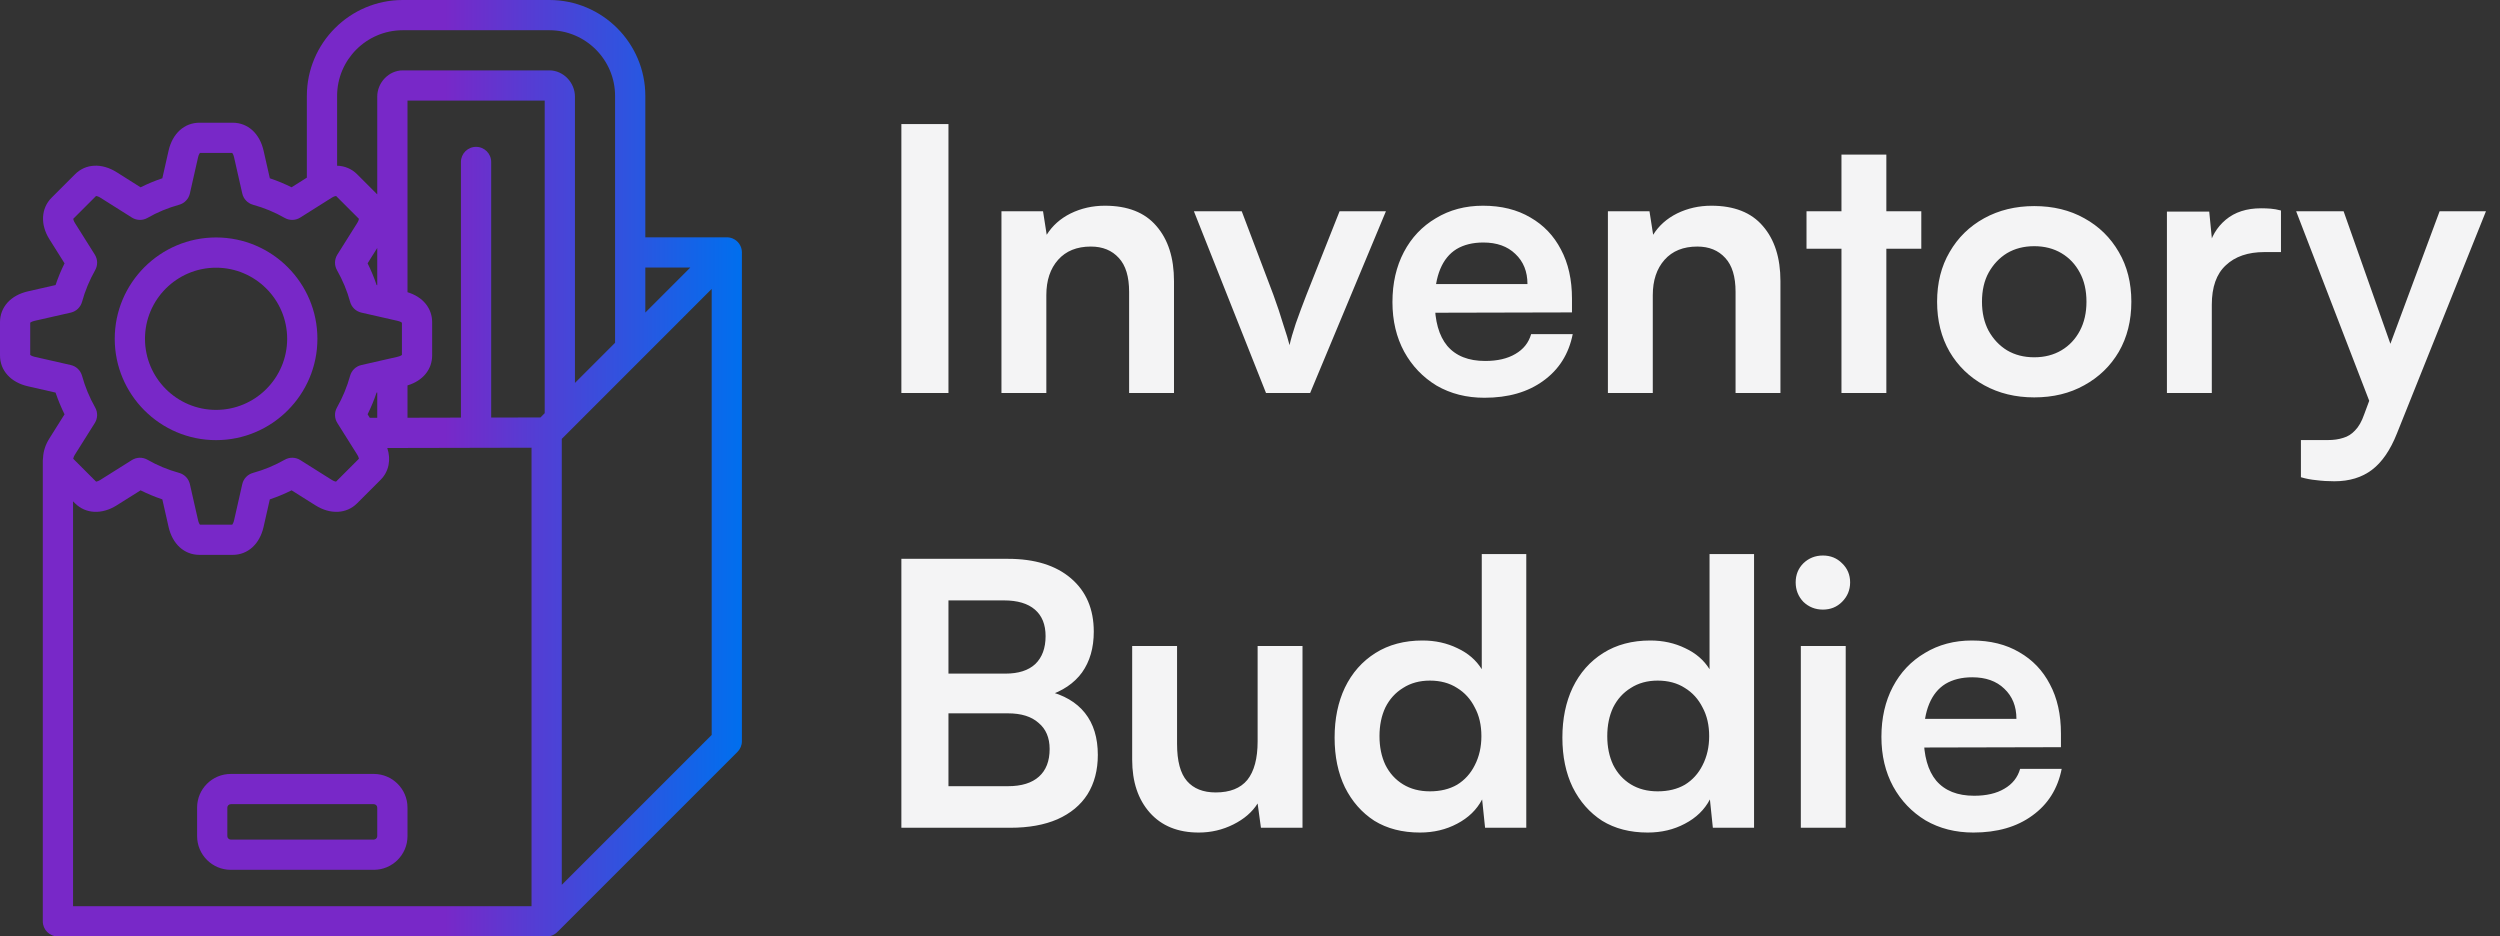 <svg width="299" height="112" viewBox="0 0 299 112" fill="none" xmlns="http://www.w3.org/2000/svg">
<rect x="0" y="0" width="299" height="112" fill="#333333" stroke="none"/>
<path d="M25.841 28.4C19.16 28.4 13.722 33.837 13.722 40.519C13.722 47.2 19.16 52.64 25.841 52.64C32.523 52.64 37.962 47.203 37.962 40.519C37.962 33.835 32.525 28.4 25.841 28.4ZM25.841 49.023C21.154 49.023 17.34 45.209 17.34 40.519C17.34 35.829 21.154 32.017 25.841 32.017C30.529 32.017 34.345 35.831 34.345 40.519C34.345 45.206 30.531 49.023 25.841 49.023Z" fill="#7828C8"/>
<path d="M44.705 92.563H27.603C25.381 92.563 23.574 94.367 23.574 96.584V100.003C23.574 102.225 25.381 104.031 27.603 104.031H44.705C46.927 104.031 48.736 102.225 48.736 100.003V96.584C48.736 94.367 46.927 92.563 44.705 92.563ZM45.118 100.003C45.118 100.226 44.929 100.416 44.705 100.416H27.603C27.379 100.416 27.189 100.226 27.189 100.003V96.584C27.189 96.365 27.379 96.178 27.603 96.178H44.705C44.929 96.178 45.118 96.365 45.118 96.584V100.003Z" fill="#7828C8"/>
<path d="M87.617 28.517C87.358 28.411 87.082 28.368 86.811 28.386C86.78 28.384 86.748 28.382 86.714 28.382H77.181V11.473C77.181 5.146 72.03 0 65.701 0H48.176C41.849 0 36.7 5.146 36.7 11.473V21.246L34.871 22.4C34.036 21.982 33.166 21.621 32.272 21.323L31.523 18.015C31.053 15.956 29.637 14.677 27.826 14.677H23.859C22.05 14.677 20.632 15.956 20.162 18.019L19.415 21.323C18.518 21.621 17.651 21.982 16.814 22.402L13.941 20.589C12.151 19.471 10.245 19.571 8.971 20.844L6.162 23.653C4.902 24.924 4.807 26.878 5.916 28.623L7.72 31.495C7.303 32.336 6.944 33.205 6.645 34.092L3.337 34.846C1.278 35.316 0 36.732 0 38.541V42.504C0 44.312 1.278 45.73 3.34 46.2L6.645 46.954C6.944 47.842 7.303 48.709 7.72 49.551L5.921 52.414C5.433 53.182 5.178 53.986 5.148 54.754C5.13 54.855 5.119 54.961 5.119 55.07V110.194C5.119 111.192 5.93 112 6.928 112H65.38C65.915 112 66.392 111.767 66.724 111.399C66.744 111.381 66.766 111.363 66.787 111.343L88.204 89.925C88.543 89.586 88.733 89.128 88.733 88.647V30.188C88.733 29.456 88.293 28.797 87.617 28.517ZM77.181 31.997H82.562L77.181 37.38V31.997ZM4.144 42.675C3.848 42.607 3.683 42.508 3.615 42.454V38.59C3.683 38.536 3.848 38.439 4.141 38.371L8.47 37.387C9.118 37.238 9.633 36.745 9.811 36.104C10.175 34.785 10.703 33.507 11.383 32.308C11.71 31.73 11.692 31.019 11.34 30.454L8.974 26.69C8.811 26.437 8.768 26.252 8.759 26.171L11.491 23.439C11.579 23.448 11.767 23.495 12.02 23.653L15.777 26.022C16.342 26.379 17.06 26.395 17.64 26.06C18.819 25.385 20.092 24.857 21.427 24.489C22.07 24.31 22.563 23.793 22.709 23.143L23.687 18.821C23.755 18.525 23.854 18.36 23.908 18.293H27.779C27.831 18.36 27.93 18.525 27.995 18.817L28.976 23.143C29.122 23.793 29.614 24.31 30.258 24.489C31.593 24.857 32.868 25.385 34.045 26.06C34.625 26.395 35.343 26.379 35.908 26.022L39.658 23.658C39.918 23.495 40.105 23.448 40.194 23.439L42.928 26.173C42.917 26.255 42.872 26.442 42.707 26.697L40.345 30.454C39.993 31.019 39.974 31.73 40.302 32.308C40.993 33.528 41.521 34.803 41.873 36.097C42.047 36.741 42.565 37.238 43.217 37.387L47.541 38.371C47.837 38.439 48.002 38.536 48.07 38.59V42.454C48.002 42.508 47.837 42.607 47.544 42.673L43.217 43.66C42.567 43.806 42.052 44.301 41.873 44.942C41.51 46.259 40.982 47.537 40.302 48.738C39.974 49.316 39.993 50.027 40.345 50.59L42.711 54.356C42.867 54.6 42.917 54.781 42.928 54.866L40.189 57.605C40.103 57.594 39.918 57.544 39.665 57.386L35.914 55.025C35.35 54.668 34.634 54.652 34.054 54.984C32.862 55.663 31.586 56.194 30.26 56.558C29.617 56.734 29.122 57.251 28.976 57.901L27.998 62.219C27.93 62.512 27.831 62.679 27.779 62.747H23.908C23.854 62.679 23.755 62.514 23.689 62.221L22.709 57.901C22.563 57.251 22.068 56.736 21.427 56.558C20.092 56.19 18.816 55.661 17.64 54.986C17.06 54.652 16.344 54.668 15.777 55.022L12.017 57.386C11.767 57.544 11.582 57.594 11.496 57.605L8.759 54.869C8.77 54.787 8.815 54.602 8.978 54.347L11.34 50.59C11.692 50.027 11.71 49.316 11.383 48.738C10.703 47.537 10.175 46.261 9.811 44.942C9.633 44.301 9.118 43.806 8.47 43.66L4.144 42.675ZM43.965 31.493L45.118 29.657V34.11L45.044 34.092C44.748 33.212 44.387 32.342 43.965 31.493ZM45.118 46.936V49.967L44.226 49.969L43.965 49.551C44.382 48.709 44.743 47.842 45.039 46.954L45.118 46.936ZM63.571 108.385H8.736V59.958L8.967 60.189C10.227 61.46 12.182 61.559 13.946 60.446L16.814 58.644C17.649 59.062 18.518 59.423 19.415 59.724L20.162 63.025C20.632 65.084 22.05 66.362 23.859 66.362H27.826C29.637 66.362 31.053 65.084 31.523 63.02L32.27 59.724C33.164 59.425 34.033 59.064 34.876 58.644L37.737 60.444C39.503 61.559 41.458 61.46 42.714 60.193L45.511 57.395C46.509 56.406 46.783 54.991 46.32 53.582L63.571 53.545V108.385ZM65.147 49.416L64.637 49.928L58.746 49.939V19.372C58.746 18.372 57.935 17.563 56.937 17.563C55.939 17.563 55.128 18.372 55.128 19.372V49.946L48.736 49.96V46.096C50.565 45.545 51.685 44.197 51.685 42.504V38.541C51.685 36.849 50.567 35.501 48.736 34.948V12.033H65.147V49.416ZM65.701 8.416H48.176C46.518 8.416 45.118 9.856 45.118 11.561V23.251L42.714 20.844C42.05 20.183 41.217 19.842 40.318 19.821V11.473C40.318 7.14 43.843 3.615 48.176 3.615H65.701C70.036 3.615 73.563 7.14 73.563 11.473V40.997L68.763 45.798V11.561C68.763 9.856 67.36 8.416 65.701 8.416ZM85.118 87.897L67.189 105.826V52.489L68.227 51.45C68.232 51.446 68.234 51.443 68.239 51.439L76.618 43.057C76.639 43.036 76.659 43.016 76.679 42.996L85.118 34.555V87.897Z" fill="url(#paint0_linear_50_7787)"/>
<path d="M113.436 14.836V47H107.804V14.836H113.436ZM125.142 47H119.774V25.264H124.746L125.186 28.08C125.86 26.995 126.814 26.144 128.046 25.528C129.307 24.912 130.671 24.604 132.138 24.604C134.866 24.604 136.919 25.411 138.298 27.024C139.706 28.637 140.41 30.837 140.41 33.624V47H135.042V34.9C135.042 33.081 134.631 31.732 133.81 30.852C132.988 29.943 131.874 29.488 130.466 29.488C128.794 29.488 127.488 30.016 126.55 31.072C125.611 32.128 125.142 33.536 125.142 35.296V47ZM151.414 47L142.79 25.264H148.51L152.294 35.252C152.764 36.543 153.16 37.731 153.482 38.816C153.834 39.872 154.084 40.693 154.23 41.28C154.377 40.605 154.626 39.74 154.978 38.684C155.36 37.599 155.785 36.455 156.254 35.252L160.214 25.264H165.758L156.694 47H151.414ZM177.537 47.572C175.395 47.572 173.489 47.088 171.817 46.12C170.174 45.123 168.883 43.773 167.945 42.072C167.006 40.341 166.537 38.361 166.537 36.132C166.537 33.873 166.991 31.879 167.901 30.148C168.81 28.417 170.086 27.068 171.729 26.1C173.371 25.103 175.249 24.604 177.361 24.604C179.561 24.604 181.453 25.073 183.037 26.012C184.621 26.921 185.838 28.197 186.689 29.84C187.569 31.483 188.009 33.448 188.009 35.736V37.364L169.353 37.408L169.441 33.976H182.685C182.685 32.48 182.201 31.277 181.233 30.368C180.294 29.459 179.018 29.004 177.405 29.004C176.143 29.004 175.073 29.268 174.193 29.796C173.342 30.324 172.697 31.116 172.257 32.172C171.817 33.228 171.597 34.519 171.597 36.044C171.597 38.391 172.095 40.165 173.093 41.368C174.119 42.571 175.63 43.172 177.625 43.172C179.091 43.172 180.294 42.893 181.233 42.336C182.201 41.779 182.831 40.987 183.125 39.96H188.097C187.627 42.336 186.454 44.199 184.577 45.548C182.729 46.897 180.382 47.572 177.537 47.572ZM197.673 47H192.305V25.264H197.277L197.717 28.08C198.392 26.995 199.345 26.144 200.577 25.528C201.838 24.912 203.202 24.604 204.669 24.604C207.397 24.604 209.45 25.411 210.829 27.024C212.237 28.637 212.941 30.837 212.941 33.624V47H207.573V34.9C207.573 33.081 207.162 31.732 206.341 30.852C205.52 29.943 204.405 29.488 202.997 29.488C201.325 29.488 200.02 30.016 199.081 31.072C198.142 32.128 197.673 33.536 197.673 35.296V47ZM216.059 25.264H229.787V29.752H216.059V25.264ZM225.607 47H220.239V18.488H225.607V47ZM231.677 36.088C231.677 33.829 232.176 31.849 233.173 30.148C234.171 28.417 235.549 27.068 237.309 26.1C239.069 25.132 241.064 24.648 243.293 24.648C245.552 24.648 247.547 25.132 249.277 26.1C251.037 27.068 252.416 28.417 253.413 30.148C254.411 31.849 254.909 33.829 254.909 36.088C254.909 38.347 254.411 40.341 253.413 42.072C252.416 43.773 251.037 45.108 249.277 46.076C247.547 47.044 245.552 47.528 243.293 47.528C241.064 47.528 239.069 47.044 237.309 46.076C235.549 45.108 234.171 43.773 233.173 42.072C232.176 40.341 231.677 38.347 231.677 36.088ZM237.045 36.088C237.045 37.408 237.309 38.567 237.837 39.564C238.395 40.561 239.128 41.339 240.037 41.896C240.976 42.453 242.061 42.732 243.293 42.732C244.525 42.732 245.611 42.453 246.549 41.896C247.488 41.339 248.221 40.561 248.749 39.564C249.277 38.567 249.541 37.408 249.541 36.088C249.541 34.739 249.277 33.58 248.749 32.612C248.221 31.615 247.488 30.837 246.549 30.28C245.611 29.723 244.525 29.444 243.293 29.444C242.061 29.444 240.976 29.723 240.037 30.28C239.128 30.837 238.395 31.615 237.837 32.612C237.309 33.58 237.045 34.739 237.045 36.088ZM272.804 25.176V30.148H270.824C268.859 30.148 267.319 30.676 266.204 31.732C265.09 32.759 264.532 34.328 264.532 36.44V47H259.164V25.308H264.224L264.664 29.796H264.136C264.43 28.359 265.119 27.185 266.204 26.276C267.29 25.367 268.698 24.912 270.428 24.912C270.81 24.912 271.191 24.927 271.572 24.956C271.954 24.985 272.364 25.059 272.804 25.176ZM280.294 25.264L287.378 45.328L284.474 50.828L274.618 25.264H280.294ZM275.19 57.076V52.632H278.402C279.106 52.632 279.722 52.544 280.25 52.368C280.778 52.221 281.248 51.928 281.658 51.488C282.098 51.048 282.465 50.403 282.758 49.552L291.778 25.264H297.322L286.674 51.84C285.882 53.835 284.885 55.287 283.682 56.196C282.48 57.105 280.984 57.56 279.194 57.56C278.432 57.56 277.713 57.516 277.038 57.428C276.393 57.369 275.777 57.252 275.19 57.076Z" fill="#F4F4F5"/>
<path d="M113.436 66.836V99H107.804V66.836H113.436ZM120.564 85.316H111.72V80.564H120.256C121.811 80.564 122.999 80.183 123.82 79.42C124.641 78.628 125.052 77.513 125.052 76.076C125.052 74.697 124.627 73.641 123.776 72.908C122.925 72.175 121.693 71.808 120.08 71.808H111.544V66.836H120.564C123.761 66.836 126.269 67.613 128.088 69.168C129.907 70.723 130.816 72.849 130.816 75.548C130.816 77.484 130.347 79.112 129.408 80.432C128.469 81.723 127.076 82.661 125.228 83.248V82.632C127.223 83.101 128.733 83.981 129.76 85.272C130.787 86.563 131.3 88.235 131.3 90.288C131.3 92.107 130.889 93.676 130.068 94.996C129.247 96.287 128.044 97.284 126.46 97.988C124.905 98.663 123.028 99 120.828 99H111.544V94.028H120.564C122.177 94.028 123.409 93.647 124.26 92.884C125.111 92.121 125.536 91.021 125.536 89.584C125.536 88.235 125.096 87.193 124.216 86.46C123.365 85.697 122.148 85.316 120.564 85.316ZM150.412 77.264H155.78V99H150.808L150.412 96.096C149.767 97.123 148.799 97.959 147.508 98.604C146.217 99.249 144.839 99.572 143.372 99.572C140.879 99.572 138.928 98.78 137.52 97.196C136.112 95.612 135.408 93.5 135.408 90.86V77.264H140.776V88.968C140.776 91.021 141.172 92.503 141.964 93.412C142.756 94.321 143.9 94.776 145.396 94.776C147.097 94.776 148.359 94.277 149.18 93.28C150.001 92.253 150.412 90.713 150.412 88.66V77.264ZM169.827 99.572C167.715 99.572 165.896 99.103 164.371 98.164C162.875 97.196 161.701 95.861 160.851 94.16C160.029 92.459 159.619 90.479 159.619 88.22C159.619 85.961 160.029 83.967 160.851 82.236C161.701 80.476 162.919 79.097 164.503 78.1C166.087 77.103 167.964 76.604 170.135 76.604C171.66 76.604 173.053 76.912 174.315 77.528C175.576 78.115 176.544 78.951 177.219 80.036V66.264H182.543V99H177.615L177.263 95.612C176.617 96.844 175.62 97.812 174.271 98.516C172.951 99.22 171.469 99.572 169.827 99.572ZM171.015 94.644C172.276 94.644 173.361 94.38 174.271 93.852C175.18 93.295 175.884 92.517 176.383 91.52C176.911 90.493 177.175 89.335 177.175 88.044C177.175 86.724 176.911 85.58 176.383 84.612C175.884 83.615 175.18 82.837 174.271 82.28C173.361 81.693 172.276 81.4 171.015 81.4C169.783 81.4 168.712 81.693 167.803 82.28C166.893 82.837 166.189 83.615 165.691 84.612C165.221 85.609 164.987 86.753 164.987 88.044C164.987 89.335 165.221 90.479 165.691 91.476C166.189 92.473 166.893 93.251 167.803 93.808C168.712 94.365 169.783 94.644 171.015 94.644ZM197.069 99.572C194.957 99.572 193.138 99.103 191.613 98.164C190.117 97.196 188.944 95.861 188.093 94.16C187.272 92.459 186.861 90.479 186.861 88.22C186.861 85.961 187.272 83.967 188.093 82.236C188.944 80.476 190.161 79.097 191.745 78.1C193.329 77.103 195.206 76.604 197.377 76.604C198.902 76.604 200.296 76.912 201.557 77.528C202.818 78.115 203.786 78.951 204.461 80.036V66.264H209.785V99H204.857L204.505 95.612C203.86 96.844 202.862 97.812 201.513 98.516C200.193 99.22 198.712 99.572 197.069 99.572ZM198.257 94.644C199.518 94.644 200.604 94.38 201.513 93.852C202.422 93.295 203.126 92.517 203.625 91.52C204.153 90.493 204.417 89.335 204.417 88.044C204.417 86.724 204.153 85.58 203.625 84.612C203.126 83.615 202.422 82.837 201.513 82.28C200.604 81.693 199.518 81.4 198.257 81.4C197.025 81.4 195.954 81.693 195.045 82.28C194.136 82.837 193.432 83.615 192.933 84.612C192.464 85.609 192.229 86.753 192.229 88.044C192.229 89.335 192.464 90.479 192.933 91.476C193.432 92.473 194.136 93.251 195.045 93.808C195.954 94.365 197.025 94.644 198.257 94.644ZM215.379 99V77.264H220.747V99H215.379ZM218.019 72.908C217.11 72.908 216.333 72.6 215.687 71.984C215.071 71.339 214.763 70.561 214.763 69.652C214.763 68.743 215.071 67.98 215.687 67.364C216.333 66.748 217.11 66.44 218.019 66.44C218.929 66.44 219.691 66.748 220.307 67.364C220.953 67.98 221.275 68.743 221.275 69.652C221.275 70.561 220.953 71.339 220.307 71.984C219.691 72.6 218.929 72.908 218.019 72.908ZM236.017 99.572C233.876 99.572 231.969 99.088 230.297 98.12C228.655 97.123 227.364 95.773 226.425 94.072C225.487 92.341 225.017 90.361 225.017 88.132C225.017 85.873 225.472 83.879 226.381 82.148C227.291 80.417 228.567 79.068 230.209 78.1C231.852 77.103 233.729 76.604 235.841 76.604C238.041 76.604 239.933 77.073 241.517 78.012C243.101 78.921 244.319 80.197 245.169 81.84C246.049 83.483 246.489 85.448 246.489 87.736V89.364L227.833 89.408L227.921 85.976H241.165C241.165 84.48 240.681 83.277 239.713 82.368C238.775 81.459 237.499 81.004 235.885 81.004C234.624 81.004 233.553 81.268 232.673 81.796C231.823 82.324 231.177 83.116 230.737 84.172C230.297 85.228 230.077 86.519 230.077 88.044C230.077 90.391 230.576 92.165 231.573 93.368C232.6 94.571 234.111 95.172 236.105 95.172C237.572 95.172 238.775 94.893 239.713 94.336C240.681 93.779 241.312 92.987 241.605 91.96H246.577C246.108 94.336 244.935 96.199 243.057 97.548C241.209 98.897 238.863 99.572 236.017 99.572Z" fill="#F4F4F5"/>
<defs>
<linearGradient id="paint0_linear_50_7787" x1="0" y1="56" x2="88.733" y2="56" gradientUnits="userSpaceOnUse">
<stop offset="0.6" stop-color="#7828C8"/>
<stop offset="1" stop-color="#006FEE"/>
</linearGradient>
</defs>
</svg>
